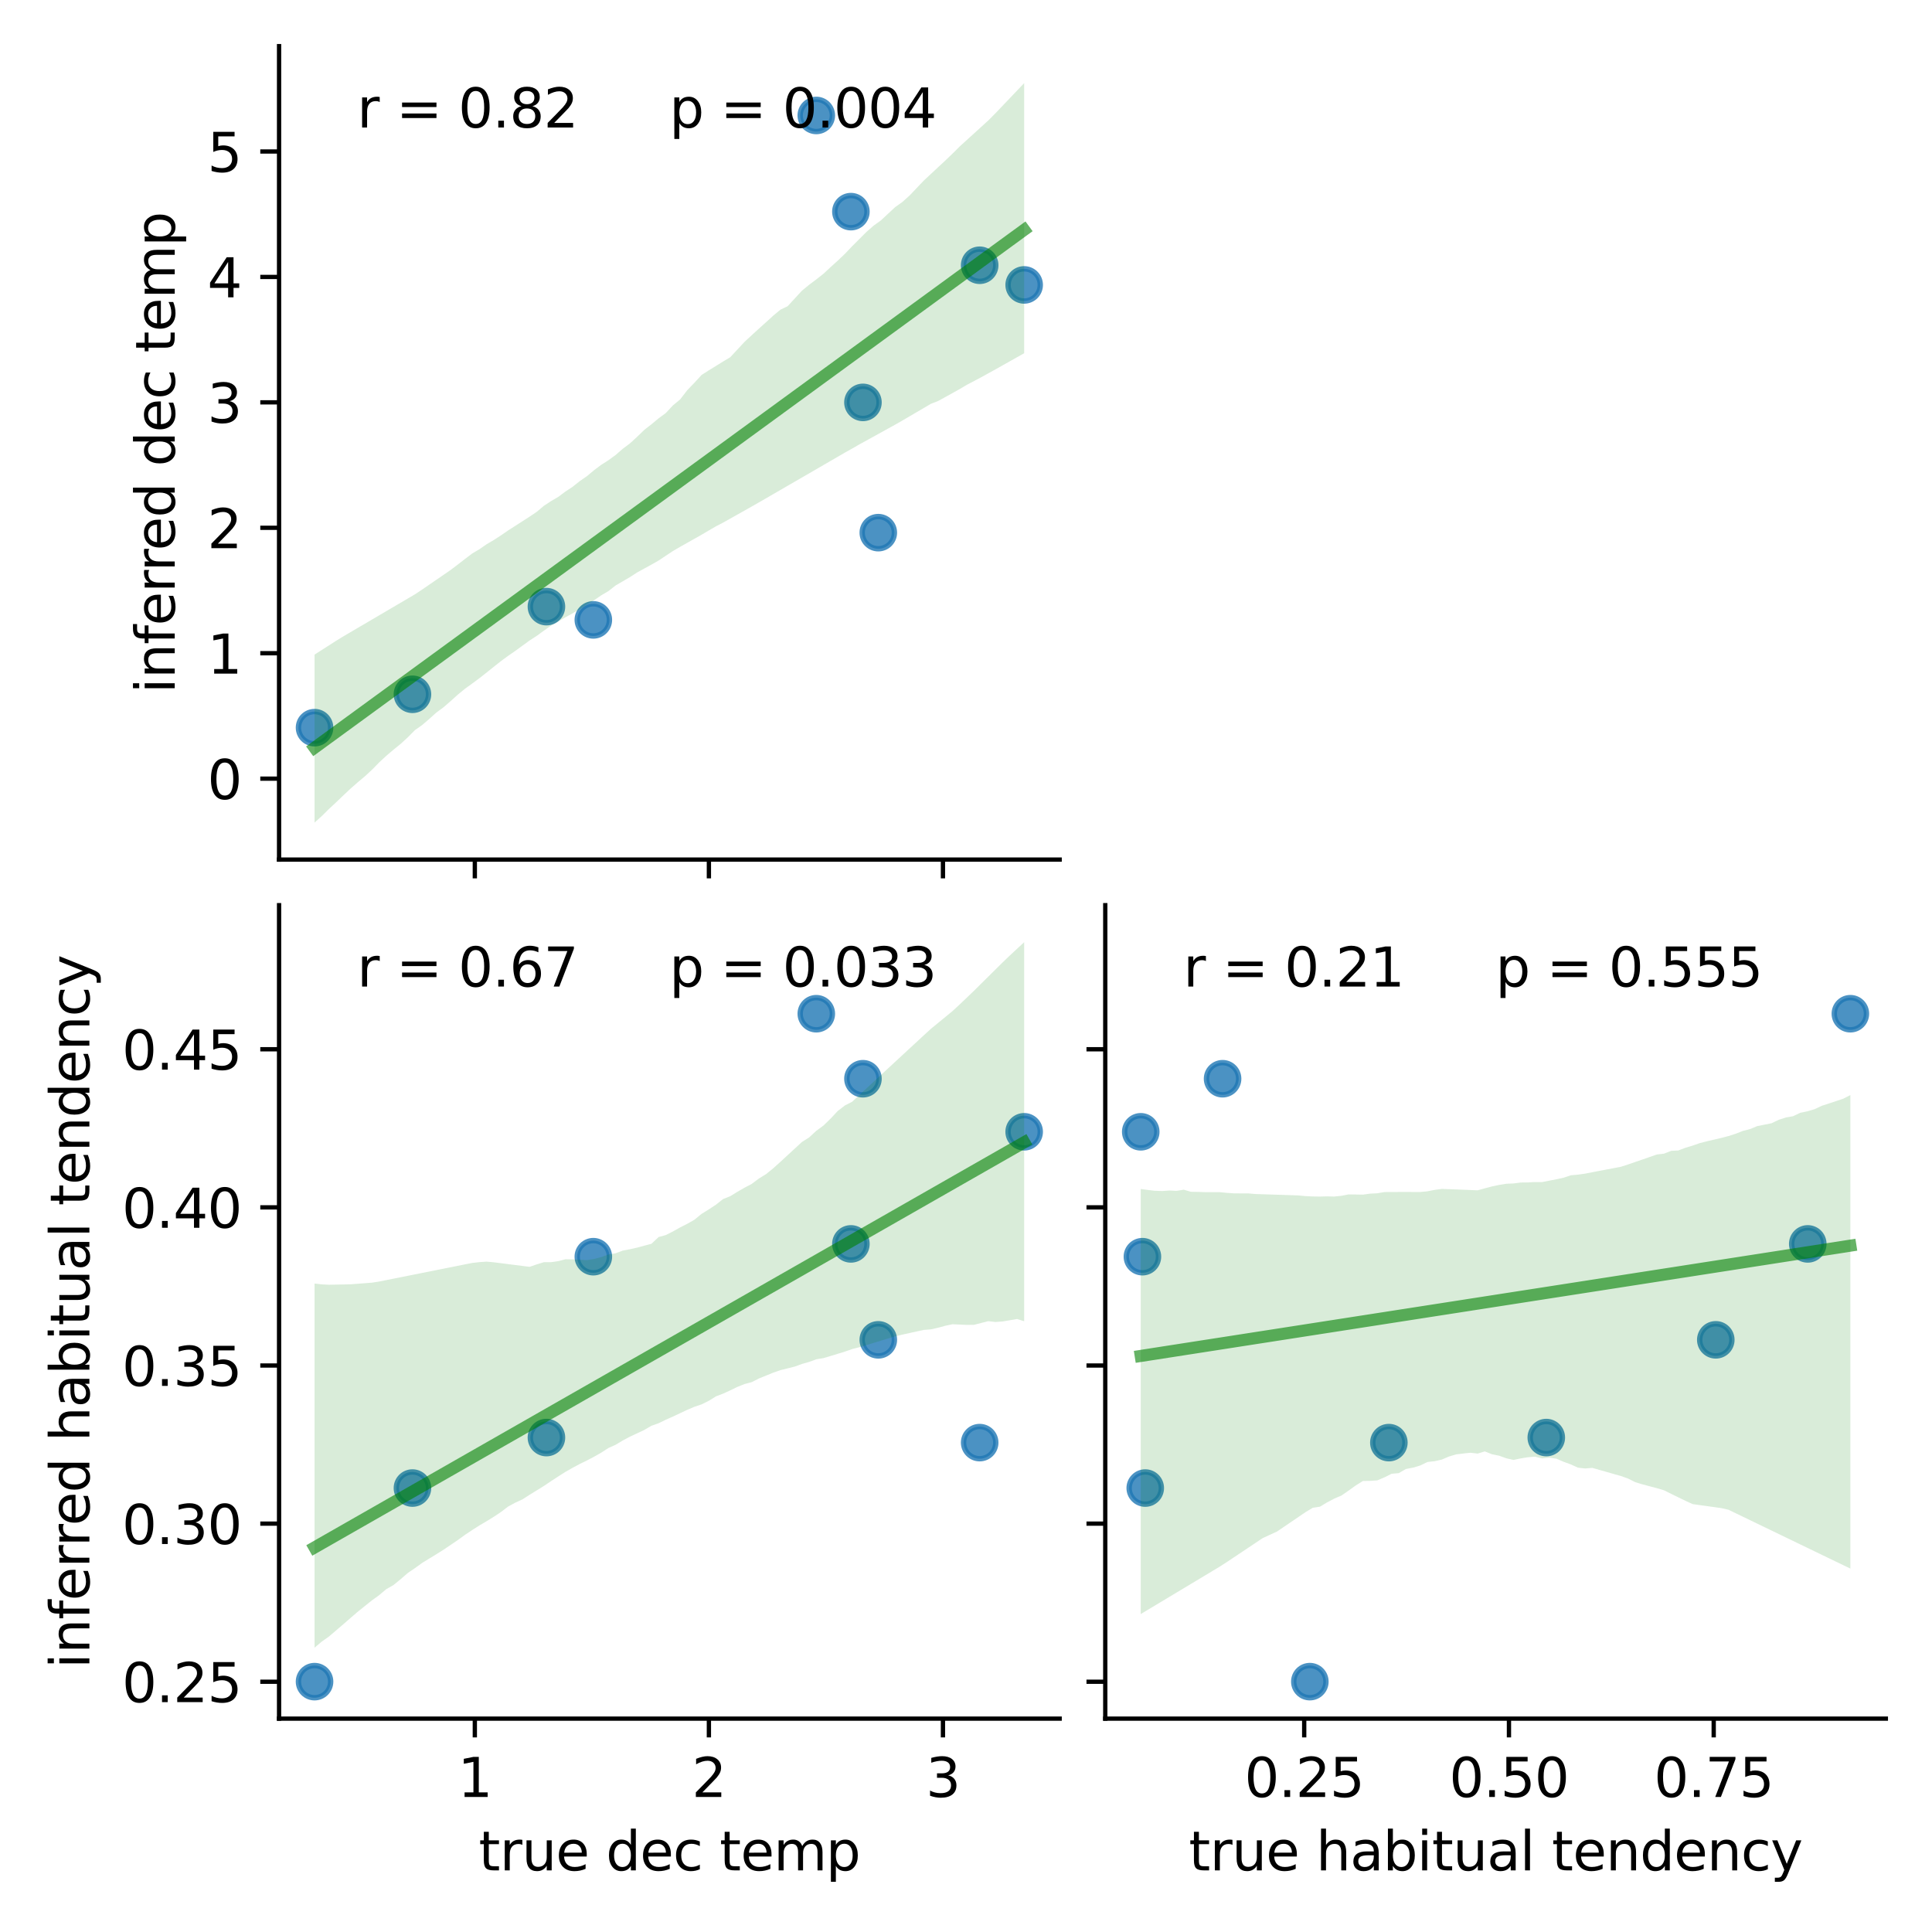 <?xml version="1.0" encoding="utf-8" standalone="no"?>
<!DOCTYPE svg PUBLIC "-//W3C//DTD SVG 1.1//EN"
  "http://www.w3.org/Graphics/SVG/1.1/DTD/svg11.dtd">
<svg xmlns:xlink="http://www.w3.org/1999/xlink" width="360pt" height="360pt" viewBox="0 0 360 360" xmlns="http://www.w3.org/2000/svg" version="1.1">
 <defs>
  <style type="text/css">*{stroke-linejoin: round; stroke-linecap: butt}</style>
 </defs>
 <g id="figure_1">
  <g id="patch_1">
   <path d="M 0 360 
L 360 360 
L 360 0 
L 0 0 
z
" style="fill: #ffffff"/>
  </g>
  <g id="axes_1">
   <g id="patch_2">
    <path d="M 52 160.17 
L 197.45 160.17 
L 197.45 8.6 
L 52 8.6 
z
" style="fill: #ffffff"/>
   </g>
   <g id="PathCollection_1">
    <defs>
     <path id="mf7b37700ac" d="M 0 3 
C 0.796 3 1.559 2.684 2.121 2.121 
C 2.684 1.559 3 0.796 3 0 
C 3 -0.796 2.684 -1.559 2.121 -2.121 
C 1.559 -2.684 0.796 -3 0 -3 
C -0.796 -3 -1.559 -2.684 -2.121 -2.121 
C -2.684 -1.559 -3 -0.796 -3 0 
C -3 0.796 -2.684 1.559 -2.121 2.121 
C -1.559 2.684 -0.796 3 0 3 
z
" style="stroke: #1f77b4; stroke-opacity: 0.8"/>
    </defs>
    <g clip-path="url(#p75377d263b)">
     <use xlink:href="#mf7b37700ac" x="101.819" y="113.038" style="fill: #1f77b4; fill-opacity: 0.8; stroke: #1f77b4; stroke-opacity: 0.8"/>
     <use xlink:href="#mf7b37700ac" x="152.105" y="21.514" style="fill: #1f77b4; fill-opacity: 0.8; stroke: #1f77b4; stroke-opacity: 0.8"/>
     <use xlink:href="#mf7b37700ac" x="190.839" y="53.091" style="fill: #1f77b4; fill-opacity: 0.8; stroke: #1f77b4; stroke-opacity: 0.8"/>
     <use xlink:href="#mf7b37700ac" x="76.854" y="129.372" style="fill: #1f77b4; fill-opacity: 0.8; stroke: #1f77b4; stroke-opacity: 0.8"/>
     <use xlink:href="#mf7b37700ac" x="163.658" y="99.252" style="fill: #1f77b4; fill-opacity: 0.8; stroke: #1f77b4; stroke-opacity: 0.8"/>
     <use xlink:href="#mf7b37700ac" x="158.553" y="39.436" style="fill: #1f77b4; fill-opacity: 0.8; stroke: #1f77b4; stroke-opacity: 0.8"/>
     <use xlink:href="#mf7b37700ac" x="182.548" y="49.426" style="fill: #1f77b4; fill-opacity: 0.8; stroke: #1f77b4; stroke-opacity: 0.8"/>
     <use xlink:href="#mf7b37700ac" x="58.611" y="135.588" style="fill: #1f77b4; fill-opacity: 0.8; stroke: #1f77b4; stroke-opacity: 0.8"/>
     <use xlink:href="#mf7b37700ac" x="110.559" y="115.507" style="fill: #1f77b4; fill-opacity: 0.8; stroke: #1f77b4; stroke-opacity: 0.8"/>
     <use xlink:href="#mf7b37700ac" x="160.797" y="74.98" style="fill: #1f77b4; fill-opacity: 0.8; stroke: #1f77b4; stroke-opacity: 0.8"/>
    </g>
   </g>
   <g id="PolyCollection_1">
    <path d="M 58.611 121.976 
L 58.611 153.28 
L 59.947 152.071 
L 61.283 150.753 
L 62.618 149.514 
L 63.954 148.228 
L 65.29 146.976 
L 66.625 145.8 
L 67.961 144.68 
L 69.296 143.451 
L 70.632 142.084 
L 71.968 140.848 
L 73.303 139.708 
L 74.639 138.628 
L 75.975 137.404 
L 77.31 136.05 
L 78.646 135.115 
L 79.981 133.971 
L 81.317 132.766 
L 82.653 131.784 
L 83.988 130.624 
L 85.324 129.417 
L 86.66 128.328 
L 87.995 127.36 
L 89.331 126.372 
L 90.666 125.322 
L 92.002 124.252 
L 93.338 123.196 
L 94.673 122.212 
L 96.009 121.294 
L 97.345 120.315 
L 98.68 119.345 
L 100.016 118.481 
L 101.351 117.514 
L 102.687 116.571 
L 104.023 115.799 
L 105.358 115.027 
L 106.694 114.284 
L 108.03 113.526 
L 109.365 112.595 
L 110.701 111.838 
L 112.037 110.931 
L 113.372 110.14 
L 114.708 109.096 
L 116.043 108.319 
L 117.379 107.537 
L 118.715 106.672 
L 120.05 105.94 
L 121.386 105.208 
L 122.722 104.448 
L 124.057 103.559 
L 125.393 102.677 
L 126.728 101.896 
L 128.064 101.144 
L 129.4 100.39 
L 130.735 99.636 
L 132.071 98.847 
L 133.407 98.073 
L 134.742 97.381 
L 136.078 96.631 
L 137.413 95.879 
L 138.749 95.127 
L 140.085 94.375 
L 141.42 93.614 
L 142.756 92.841 
L 144.092 92.068 
L 145.427 91.295 
L 146.763 90.521 
L 148.099 89.748 
L 149.434 88.975 
L 150.77 88.202 
L 152.105 87.428 
L 153.441 86.654 
L 154.777 85.879 
L 156.112 85.105 
L 157.448 84.33 
L 158.784 83.583 
L 160.119 82.815 
L 161.455 82.08 
L 162.79 81.344 
L 164.126 80.607 
L 165.462 79.87 
L 166.797 79.132 
L 168.133 78.367 
L 169.469 77.585 
L 170.804 76.803 
L 172.14 76.021 
L 173.475 75.239 
L 174.811 74.718 
L 176.147 73.982 
L 177.482 73.244 
L 178.818 72.498 
L 180.154 71.707 
L 181.489 71.012 
L 182.825 70.299 
L 184.16 69.562 
L 185.496 68.824 
L 186.832 68.073 
L 188.167 67.322 
L 189.503 66.571 
L 190.839 65.82 
L 190.839 15.49 
L 190.839 15.49 
L 189.503 16.891 
L 188.167 18.292 
L 186.832 19.693 
L 185.496 21.094 
L 184.16 22.44 
L 182.825 23.655 
L 181.489 24.87 
L 180.154 26.085 
L 178.818 27.3 
L 177.482 28.63 
L 176.147 29.914 
L 174.811 31.154 
L 173.475 32.397 
L 172.14 33.643 
L 170.804 35.044 
L 169.469 36.45 
L 168.133 37.645 
L 166.797 38.598 
L 165.462 39.839 
L 164.126 41.083 
L 162.79 42.043 
L 161.455 43.214 
L 160.119 44.543 
L 158.784 45.881 
L 157.448 47.287 
L 156.112 48.558 
L 154.777 49.764 
L 153.441 51.011 
L 152.105 52.063 
L 150.77 53.061 
L 149.434 54.161 
L 148.099 55.609 
L 146.763 57.059 
L 145.427 57.703 
L 144.092 58.81 
L 142.756 60.026 
L 141.42 61.229 
L 140.085 62.447 
L 138.749 63.684 
L 137.413 65.121 
L 136.078 66.559 
L 134.742 67.358 
L 133.407 68.19 
L 132.071 69.012 
L 130.735 69.864 
L 129.4 71.316 
L 128.064 72.702 
L 126.728 74.435 
L 125.393 75.537 
L 124.057 76.968 
L 122.722 77.949 
L 121.386 79.061 
L 120.05 80.105 
L 118.715 81.398 
L 117.379 82.623 
L 116.043 83.622 
L 114.708 84.785 
L 113.372 85.759 
L 112.037 86.608 
L 110.701 87.61 
L 109.365 88.728 
L 108.03 89.649 
L 106.694 90.711 
L 105.358 91.595 
L 104.023 92.588 
L 102.687 93.37 
L 101.351 94.247 
L 100.016 95.372 
L 98.68 96.271 
L 97.345 97.129 
L 96.009 97.988 
L 94.673 98.848 
L 93.338 99.766 
L 92.002 100.63 
L 90.666 101.416 
L 89.331 102.341 
L 87.995 103.131 
L 86.66 104.143 
L 85.324 105.178 
L 83.988 106.194 
L 82.653 107.112 
L 81.317 108.03 
L 79.981 108.948 
L 78.646 109.866 
L 77.31 110.749 
L 75.975 111.534 
L 74.639 112.318 
L 73.303 113.102 
L 71.968 113.887 
L 70.632 114.671 
L 69.296 115.456 
L 67.961 116.24 
L 66.625 117.024 
L 65.29 117.809 
L 63.954 118.593 
L 62.618 119.411 
L 61.283 120.266 
L 59.947 121.121 
L 58.611 121.976 
z
" clip-path="url(#p75377d263b)" style="fill: #008000; fill-opacity: 0.15"/>
   </g>
   <g id="matplotlib.axis_1">
    <g id="xtick_1">
     <g id="line2d_1">
      <defs>
       <path id="m21fb1287df" d="M 0 0 
L 0 3.5 
" style="stroke: #000000; stroke-width: 0.8"/>
      </defs>
      <g>
       <use xlink:href="#m21fb1287df" x="88.478" y="160.17" style="stroke: #000000; stroke-width: 0.8"/>
      </g>
     </g>
    </g>
    <g id="xtick_2">
     <g id="line2d_2">
      <g>
       <use xlink:href="#m21fb1287df" x="132.092" y="160.17" style="stroke: #000000; stroke-width: 0.8"/>
      </g>
     </g>
    </g>
    <g id="xtick_3">
     <g id="line2d_3">
      <g>
       <use xlink:href="#m21fb1287df" x="175.706" y="160.17" style="stroke: #000000; stroke-width: 0.8"/>
      </g>
     </g>
    </g>
   </g>
   <g id="matplotlib.axis_2">
    <g id="ytick_1">
     <g id="line2d_4">
      <defs>
       <path id="m622f2594b0" d="M 0 0 
L -3.5 0 
" style="stroke: #000000; stroke-width: 0.8"/>
      </defs>
      <g>
       <use xlink:href="#m622f2594b0" x="52" y="145.092" style="stroke: #000000; stroke-width: 0.8"/>
      </g>
     </g>
     <g id="text_1">
      <!-- 0 -->
      <g transform="translate(38.638 148.891) scale(0.1 -0.1)">
       <defs>
        <path id="DejaVuSans-30" d="M 2034 4250 
Q 1547 4250 1301 3770 
Q 1056 3291 1056 2328 
Q 1056 1369 1301 889 
Q 1547 409 2034 409 
Q 2525 409 2770 889 
Q 3016 1369 3016 2328 
Q 3016 3291 2770 3770 
Q 2525 4250 2034 4250 
z
M 2034 4750 
Q 2819 4750 3233 4129 
Q 3647 3509 3647 2328 
Q 3647 1150 3233 529 
Q 2819 -91 2034 -91 
Q 1250 -91 836 529 
Q 422 1150 422 2328 
Q 422 3509 836 4129 
Q 1250 4750 2034 4750 
z
" transform="scale(0.016)"/>
       </defs>
       <use xlink:href="#DejaVuSans-30"/>
      </g>
     </g>
    </g>
    <g id="ytick_2">
     <g id="line2d_5">
      <g>
       <use xlink:href="#m622f2594b0" x="52" y="121.719" style="stroke: #000000; stroke-width: 0.8"/>
      </g>
     </g>
     <g id="text_2">
      <!-- 1 -->
      <g transform="translate(38.638 125.518) scale(0.1 -0.1)">
       <defs>
        <path id="DejaVuSans-31" d="M 794 531 
L 1825 531 
L 1825 4091 
L 703 3866 
L 703 4441 
L 1819 4666 
L 2450 4666 
L 2450 531 
L 3481 531 
L 3481 0 
L 794 0 
L 794 531 
z
" transform="scale(0.016)"/>
       </defs>
       <use xlink:href="#DejaVuSans-31"/>
      </g>
     </g>
    </g>
    <g id="ytick_3">
     <g id="line2d_6">
      <g>
       <use xlink:href="#m622f2594b0" x="52" y="98.347" style="stroke: #000000; stroke-width: 0.8"/>
      </g>
     </g>
     <g id="text_3">
      <!-- 2 -->
      <g transform="translate(38.638 102.146) scale(0.1 -0.1)">
       <defs>
        <path id="DejaVuSans-32" d="M 1228 531 
L 3431 531 
L 3431 0 
L 469 0 
L 469 531 
Q 828 903 1448 1529 
Q 2069 2156 2228 2338 
Q 2531 2678 2651 2914 
Q 2772 3150 2772 3378 
Q 2772 3750 2511 3984 
Q 2250 4219 1831 4219 
Q 1534 4219 1204 4116 
Q 875 4013 500 3803 
L 500 4441 
Q 881 4594 1212 4672 
Q 1544 4750 1819 4750 
Q 2544 4750 2975 4387 
Q 3406 4025 3406 3419 
Q 3406 3131 3298 2873 
Q 3191 2616 2906 2266 
Q 2828 2175 2409 1742 
Q 1991 1309 1228 531 
z
" transform="scale(0.016)"/>
       </defs>
       <use xlink:href="#DejaVuSans-32"/>
      </g>
     </g>
    </g>
    <g id="ytick_4">
     <g id="line2d_7">
      <g>
       <use xlink:href="#m622f2594b0" x="52" y="74.974" style="stroke: #000000; stroke-width: 0.8"/>
      </g>
     </g>
     <g id="text_4">
      <!-- 3 -->
      <g transform="translate(38.638 78.773) scale(0.1 -0.1)">
       <defs>
        <path id="DejaVuSans-33" d="M 2597 2516 
Q 3050 2419 3304 2112 
Q 3559 1806 3559 1356 
Q 3559 666 3084 287 
Q 2609 -91 1734 -91 
Q 1441 -91 1130 -33 
Q 819 25 488 141 
L 488 750 
Q 750 597 1062 519 
Q 1375 441 1716 441 
Q 2309 441 2620 675 
Q 2931 909 2931 1356 
Q 2931 1769 2642 2001 
Q 2353 2234 1838 2234 
L 1294 2234 
L 1294 2753 
L 1863 2753 
Q 2328 2753 2575 2939 
Q 2822 3125 2822 3475 
Q 2822 3834 2567 4026 
Q 2313 4219 1838 4219 
Q 1578 4219 1281 4162 
Q 984 4106 628 3988 
L 628 4550 
Q 988 4650 1302 4700 
Q 1616 4750 1894 4750 
Q 2613 4750 3031 4423 
Q 3450 4097 3450 3541 
Q 3450 3153 3228 2886 
Q 3006 2619 2597 2516 
z
" transform="scale(0.016)"/>
       </defs>
       <use xlink:href="#DejaVuSans-33"/>
      </g>
     </g>
    </g>
    <g id="ytick_5">
     <g id="line2d_8">
      <g>
       <use xlink:href="#m622f2594b0" x="52" y="51.602" style="stroke: #000000; stroke-width: 0.8"/>
      </g>
     </g>
     <g id="text_5">
      <!-- 4 -->
      <g transform="translate(38.638 55.401) scale(0.1 -0.1)">
       <defs>
        <path id="DejaVuSans-34" d="M 2419 4116 
L 825 1625 
L 2419 1625 
L 2419 4116 
z
M 2253 4666 
L 3047 4666 
L 3047 1625 
L 3713 1625 
L 3713 1100 
L 3047 1100 
L 3047 0 
L 2419 0 
L 2419 1100 
L 313 1100 
L 313 1709 
L 2253 4666 
z
" transform="scale(0.016)"/>
       </defs>
       <use xlink:href="#DejaVuSans-34"/>
      </g>
     </g>
    </g>
    <g id="ytick_6">
     <g id="line2d_9">
      <g>
       <use xlink:href="#m622f2594b0" x="52" y="28.229" style="stroke: #000000; stroke-width: 0.8"/>
      </g>
     </g>
     <g id="text_6">
      <!-- 5 -->
      <g transform="translate(38.638 32.028) scale(0.1 -0.1)">
       <defs>
        <path id="DejaVuSans-35" d="M 691 4666 
L 3169 4666 
L 3169 4134 
L 1269 4134 
L 1269 2991 
Q 1406 3038 1543 3061 
Q 1681 3084 1819 3084 
Q 2600 3084 3056 2656 
Q 3513 2228 3513 1497 
Q 3513 744 3044 326 
Q 2575 -91 1722 -91 
Q 1428 -91 1123 -41 
Q 819 9 494 109 
L 494 744 
Q 775 591 1075 516 
Q 1375 441 1709 441 
Q 2250 441 2565 725 
Q 2881 1009 2881 1497 
Q 2881 1984 2565 2268 
Q 2250 2553 1709 2553 
Q 1456 2553 1204 2497 
Q 953 2441 691 2322 
L 691 4666 
z
" transform="scale(0.016)"/>
       </defs>
       <use xlink:href="#DejaVuSans-35"/>
      </g>
     </g>
    </g>
    <g id="text_7">
     <!-- inferred dec temp -->
     <g transform="translate(32.558 129.201) rotate(-90) scale(0.1 -0.1)">
      <defs>
       <path id="DejaVuSans-69" d="M 603 3500 
L 1178 3500 
L 1178 0 
L 603 0 
L 603 3500 
z
M 603 4863 
L 1178 4863 
L 1178 4134 
L 603 4134 
L 603 4863 
z
" transform="scale(0.016)"/>
       <path id="DejaVuSans-6e" d="M 3513 2113 
L 3513 0 
L 2938 0 
L 2938 2094 
Q 2938 2591 2744 2837 
Q 2550 3084 2163 3084 
Q 1697 3084 1428 2787 
Q 1159 2491 1159 1978 
L 1159 0 
L 581 0 
L 581 3500 
L 1159 3500 
L 1159 2956 
Q 1366 3272 1645 3428 
Q 1925 3584 2291 3584 
Q 2894 3584 3203 3211 
Q 3513 2838 3513 2113 
z
" transform="scale(0.016)"/>
       <path id="DejaVuSans-66" d="M 2375 4863 
L 2375 4384 
L 1825 4384 
Q 1516 4384 1395 4259 
Q 1275 4134 1275 3809 
L 1275 3500 
L 2222 3500 
L 2222 3053 
L 1275 3053 
L 1275 0 
L 697 0 
L 697 3053 
L 147 3053 
L 147 3500 
L 697 3500 
L 697 3744 
Q 697 4328 969 4595 
Q 1241 4863 1831 4863 
L 2375 4863 
z
" transform="scale(0.016)"/>
       <path id="DejaVuSans-65" d="M 3597 1894 
L 3597 1613 
L 953 1613 
Q 991 1019 1311 708 
Q 1631 397 2203 397 
Q 2534 397 2845 478 
Q 3156 559 3463 722 
L 3463 178 
Q 3153 47 2828 -22 
Q 2503 -91 2169 -91 
Q 1331 -91 842 396 
Q 353 884 353 1716 
Q 353 2575 817 3079 
Q 1281 3584 2069 3584 
Q 2775 3584 3186 3129 
Q 3597 2675 3597 1894 
z
M 3022 2063 
Q 3016 2534 2758 2815 
Q 2500 3097 2075 3097 
Q 1594 3097 1305 2825 
Q 1016 2553 972 2059 
L 3022 2063 
z
" transform="scale(0.016)"/>
       <path id="DejaVuSans-72" d="M 2631 2963 
Q 2534 3019 2420 3045 
Q 2306 3072 2169 3072 
Q 1681 3072 1420 2755 
Q 1159 2438 1159 1844 
L 1159 0 
L 581 0 
L 581 3500 
L 1159 3500 
L 1159 2956 
Q 1341 3275 1631 3429 
Q 1922 3584 2338 3584 
Q 2397 3584 2469 3576 
Q 2541 3569 2628 3553 
L 2631 2963 
z
" transform="scale(0.016)"/>
       <path id="DejaVuSans-64" d="M 2906 2969 
L 2906 4863 
L 3481 4863 
L 3481 0 
L 2906 0 
L 2906 525 
Q 2725 213 2448 61 
Q 2172 -91 1784 -91 
Q 1150 -91 751 415 
Q 353 922 353 1747 
Q 353 2572 751 3078 
Q 1150 3584 1784 3584 
Q 2172 3584 2448 3432 
Q 2725 3281 2906 2969 
z
M 947 1747 
Q 947 1113 1208 752 
Q 1469 391 1925 391 
Q 2381 391 2643 752 
Q 2906 1113 2906 1747 
Q 2906 2381 2643 2742 
Q 2381 3103 1925 3103 
Q 1469 3103 1208 2742 
Q 947 2381 947 1747 
z
" transform="scale(0.016)"/>
       <path id="DejaVuSans-20" transform="scale(0.016)"/>
       <path id="DejaVuSans-63" d="M 3122 3366 
L 3122 2828 
Q 2878 2963 2633 3030 
Q 2388 3097 2138 3097 
Q 1578 3097 1268 2742 
Q 959 2388 959 1747 
Q 959 1106 1268 751 
Q 1578 397 2138 397 
Q 2388 397 2633 464 
Q 2878 531 3122 666 
L 3122 134 
Q 2881 22 2623 -34 
Q 2366 -91 2075 -91 
Q 1284 -91 818 406 
Q 353 903 353 1747 
Q 353 2603 823 3093 
Q 1294 3584 2113 3584 
Q 2378 3584 2631 3529 
Q 2884 3475 3122 3366 
z
" transform="scale(0.016)"/>
       <path id="DejaVuSans-74" d="M 1172 4494 
L 1172 3500 
L 2356 3500 
L 2356 3053 
L 1172 3053 
L 1172 1153 
Q 1172 725 1289 603 
Q 1406 481 1766 481 
L 2356 481 
L 2356 0 
L 1766 0 
Q 1100 0 847 248 
Q 594 497 594 1153 
L 594 3053 
L 172 3053 
L 172 3500 
L 594 3500 
L 594 4494 
L 1172 4494 
z
" transform="scale(0.016)"/>
       <path id="DejaVuSans-6d" d="M 3328 2828 
Q 3544 3216 3844 3400 
Q 4144 3584 4550 3584 
Q 5097 3584 5394 3201 
Q 5691 2819 5691 2113 
L 5691 0 
L 5113 0 
L 5113 2094 
Q 5113 2597 4934 2840 
Q 4756 3084 4391 3084 
Q 3944 3084 3684 2787 
Q 3425 2491 3425 1978 
L 3425 0 
L 2847 0 
L 2847 2094 
Q 2847 2600 2669 2842 
Q 2491 3084 2119 3084 
Q 1678 3084 1418 2786 
Q 1159 2488 1159 1978 
L 1159 0 
L 581 0 
L 581 3500 
L 1159 3500 
L 1159 2956 
Q 1356 3278 1631 3431 
Q 1906 3584 2284 3584 
Q 2666 3584 2933 3390 
Q 3200 3197 3328 2828 
z
" transform="scale(0.016)"/>
       <path id="DejaVuSans-70" d="M 1159 525 
L 1159 -1331 
L 581 -1331 
L 581 3500 
L 1159 3500 
L 1159 2969 
Q 1341 3281 1617 3432 
Q 1894 3584 2278 3584 
Q 2916 3584 3314 3078 
Q 3713 2572 3713 1747 
Q 3713 922 3314 415 
Q 2916 -91 2278 -91 
Q 1894 -91 1617 61 
Q 1341 213 1159 525 
z
M 3116 1747 
Q 3116 2381 2855 2742 
Q 2594 3103 2138 3103 
Q 1681 3103 1420 2742 
Q 1159 2381 1159 1747 
Q 1159 1113 1420 752 
Q 1681 391 2138 391 
Q 2594 391 2855 752 
Q 3116 1113 3116 1747 
z
" transform="scale(0.016)"/>
      </defs>
      <use xlink:href="#DejaVuSans-69"/>
      <use xlink:href="#DejaVuSans-6e" x="27.783"/>
      <use xlink:href="#DejaVuSans-66" x="91.162"/>
      <use xlink:href="#DejaVuSans-65" x="126.367"/>
      <use xlink:href="#DejaVuSans-72" x="187.891"/>
      <use xlink:href="#DejaVuSans-72" x="227.254"/>
      <use xlink:href="#DejaVuSans-65" x="266.117"/>
      <use xlink:href="#DejaVuSans-64" x="327.641"/>
      <use xlink:href="#DejaVuSans-20" x="391.117"/>
      <use xlink:href="#DejaVuSans-64" x="422.904"/>
      <use xlink:href="#DejaVuSans-65" x="486.381"/>
      <use xlink:href="#DejaVuSans-63" x="547.904"/>
      <use xlink:href="#DejaVuSans-20" x="602.885"/>
      <use xlink:href="#DejaVuSans-74" x="634.672"/>
      <use xlink:href="#DejaVuSans-65" x="673.881"/>
      <use xlink:href="#DejaVuSans-6d" x="735.404"/>
      <use xlink:href="#DejaVuSans-70" x="832.816"/>
     </g>
    </g>
   </g>
   <g id="line2d_10">
    <path d="M 58.611 139.33 
L 59.947 138.355 
L 61.283 137.38 
L 62.618 136.406 
L 63.954 135.431 
L 65.29 134.456 
L 66.625 133.482 
L 67.961 132.507 
L 69.296 131.532 
L 70.632 130.557 
L 71.968 129.583 
L 73.303 128.608 
L 74.639 127.633 
L 75.975 126.659 
L 77.31 125.684 
L 78.646 124.709 
L 79.981 123.734 
L 81.317 122.76 
L 82.653 121.785 
L 83.988 120.81 
L 85.324 119.836 
L 86.66 118.861 
L 87.995 117.886 
L 89.331 116.912 
L 90.666 115.937 
L 92.002 114.962 
L 93.338 113.987 
L 94.673 113.013 
L 96.009 112.038 
L 97.345 111.063 
L 98.68 110.089 
L 100.016 109.114 
L 101.351 108.139 
L 102.687 107.164 
L 104.023 106.19 
L 105.358 105.215 
L 106.694 104.24 
L 108.03 103.266 
L 109.365 102.291 
L 110.701 101.316 
L 112.037 100.341 
L 113.372 99.367 
L 114.708 98.392 
L 116.043 97.417 
L 117.379 96.443 
L 118.715 95.468 
L 120.05 94.493 
L 121.386 93.519 
L 122.722 92.544 
L 124.057 91.569 
L 125.393 90.594 
L 126.728 89.62 
L 128.064 88.645 
L 129.4 87.67 
L 130.735 86.696 
L 132.071 85.721 
L 133.407 84.746 
L 134.742 83.771 
L 136.078 82.797 
L 137.413 81.822 
L 138.749 80.847 
L 140.085 79.873 
L 141.42 78.898 
L 142.756 77.923 
L 144.092 76.949 
L 145.427 75.974 
L 146.763 74.999 
L 148.099 74.024 
L 149.434 73.05 
L 150.77 72.075 
L 152.105 71.1 
L 153.441 70.126 
L 154.777 69.151 
L 156.112 68.176 
L 157.448 67.201 
L 158.784 66.227 
L 160.119 65.252 
L 161.455 64.277 
L 162.79 63.303 
L 164.126 62.328 
L 165.462 61.353 
L 166.797 60.379 
L 168.133 59.404 
L 169.469 58.429 
L 170.804 57.454 
L 172.14 56.48 
L 173.475 55.505 
L 174.811 54.53 
L 176.147 53.556 
L 177.482 52.581 
L 178.818 51.606 
L 180.154 50.631 
L 181.489 49.657 
L 182.825 48.682 
L 184.16 47.707 
L 185.496 46.733 
L 186.832 45.758 
L 188.167 44.783 
L 189.503 43.809 
L 190.839 42.834 
" clip-path="url(#p75377d263b)" style="fill: none; stroke: #008000; stroke-opacity: 0.6; stroke-width: 2.25; stroke-linecap: square"/>
   </g>
   <g id="patch_3">
    <path d="M 52 160.17 
L 52 8.6 
" style="fill: none; stroke: #000000; stroke-width: 0.8; stroke-linejoin: miter; stroke-linecap: square"/>
   </g>
   <g id="patch_4">
    <path d="M 52 160.17 
L 197.45 160.17 
" style="fill: none; stroke: #000000; stroke-width: 0.8; stroke-linejoin: miter; stroke-linecap: square"/>
   </g>
   <g id="text_8">
    <!-- r = 0.82  -->
    <g transform="translate(66.545 23.757) scale(0.1 -0.1)">
     <defs>
      <path id="DejaVuSans-3d" d="M 678 2906 
L 4684 2906 
L 4684 2381 
L 678 2381 
L 678 2906 
z
M 678 1631 
L 4684 1631 
L 4684 1100 
L 678 1100 
L 678 1631 
z
" transform="scale(0.016)"/>
      <path id="DejaVuSans-2e" d="M 684 794 
L 1344 794 
L 1344 0 
L 684 0 
L 684 794 
z
" transform="scale(0.016)"/>
      <path id="DejaVuSans-38" d="M 2034 2216 
Q 1584 2216 1326 1975 
Q 1069 1734 1069 1313 
Q 1069 891 1326 650 
Q 1584 409 2034 409 
Q 2484 409 2743 651 
Q 3003 894 3003 1313 
Q 3003 1734 2745 1975 
Q 2488 2216 2034 2216 
z
M 1403 2484 
Q 997 2584 770 2862 
Q 544 3141 544 3541 
Q 544 4100 942 4425 
Q 1341 4750 2034 4750 
Q 2731 4750 3128 4425 
Q 3525 4100 3525 3541 
Q 3525 3141 3298 2862 
Q 3072 2584 2669 2484 
Q 3125 2378 3379 2068 
Q 3634 1759 3634 1313 
Q 3634 634 3220 271 
Q 2806 -91 2034 -91 
Q 1263 -91 848 271 
Q 434 634 434 1313 
Q 434 1759 690 2068 
Q 947 2378 1403 2484 
z
M 1172 3481 
Q 1172 3119 1398 2916 
Q 1625 2713 2034 2713 
Q 2441 2713 2670 2916 
Q 2900 3119 2900 3481 
Q 2900 3844 2670 4047 
Q 2441 4250 2034 4250 
Q 1625 4250 1398 4047 
Q 1172 3844 1172 3481 
z
" transform="scale(0.016)"/>
     </defs>
     <use xlink:href="#DejaVuSans-72"/>
     <use xlink:href="#DejaVuSans-20" x="41.113"/>
     <use xlink:href="#DejaVuSans-3d" x="72.9"/>
     <use xlink:href="#DejaVuSans-20" x="156.689"/>
     <use xlink:href="#DejaVuSans-30" x="188.477"/>
     <use xlink:href="#DejaVuSans-2e" x="252.1"/>
     <use xlink:href="#DejaVuSans-38" x="283.887"/>
     <use xlink:href="#DejaVuSans-32" x="347.51"/>
     <use xlink:href="#DejaVuSans-20" x="411.133"/>
    </g>
   </g>
   <g id="text_9">
    <!-- p = 0.004 -->
    <g transform="translate(124.725 23.757) scale(0.1 -0.1)">
     <use xlink:href="#DejaVuSans-70"/>
     <use xlink:href="#DejaVuSans-20" x="63.477"/>
     <use xlink:href="#DejaVuSans-3d" x="95.264"/>
     <use xlink:href="#DejaVuSans-20" x="179.053"/>
     <use xlink:href="#DejaVuSans-30" x="210.84"/>
     <use xlink:href="#DejaVuSans-2e" x="274.463"/>
     <use xlink:href="#DejaVuSans-30" x="306.25"/>
     <use xlink:href="#DejaVuSans-30" x="369.873"/>
     <use xlink:href="#DejaVuSans-34" x="433.496"/>
    </g>
   </g>
  </g>
  <g id="axes_2">
   <g id="patch_5">
    <path d="M 52 320.24 
L 197.45 320.24 
L 197.45 168.67 
L 52 168.67 
z
" style="fill: #ffffff"/>
   </g>
   <g id="PathCollection_2">
    <g clip-path="url(#p9dfa0479ee)">
     <use xlink:href="#mf7b37700ac" x="101.819" y="267.87" style="fill: #1f77b4; fill-opacity: 0.8; stroke: #1f77b4; stroke-opacity: 0.8"/>
     <use xlink:href="#mf7b37700ac" x="152.105" y="188.891" style="fill: #1f77b4; fill-opacity: 0.8; stroke: #1f77b4; stroke-opacity: 0.8"/>
     <use xlink:href="#mf7b37700ac" x="190.839" y="210.893" style="fill: #1f77b4; fill-opacity: 0.8; stroke: #1f77b4; stroke-opacity: 0.8"/>
     <use xlink:href="#mf7b37700ac" x="76.854" y="277.279" style="fill: #1f77b4; fill-opacity: 0.8; stroke: #1f77b4; stroke-opacity: 0.8"/>
     <use xlink:href="#mf7b37700ac" x="163.658" y="249.659" style="fill: #1f77b4; fill-opacity: 0.8; stroke: #1f77b4; stroke-opacity: 0.8"/>
     <use xlink:href="#mf7b37700ac" x="158.553" y="231.782" style="fill: #1f77b4; fill-opacity: 0.8; stroke: #1f77b4; stroke-opacity: 0.8"/>
     <use xlink:href="#mf7b37700ac" x="182.548" y="268.811" style="fill: #1f77b4; fill-opacity: 0.8; stroke: #1f77b4; stroke-opacity: 0.8"/>
     <use xlink:href="#mf7b37700ac" x="58.611" y="313.35" style="fill: #1f77b4; fill-opacity: 0.8; stroke: #1f77b4; stroke-opacity: 0.8"/>
     <use xlink:href="#mf7b37700ac" x="110.559" y="234.166" style="fill: #1f77b4; fill-opacity: 0.8; stroke: #1f77b4; stroke-opacity: 0.8"/>
     <use xlink:href="#mf7b37700ac" x="160.797" y="201.006" style="fill: #1f77b4; fill-opacity: 0.8; stroke: #1f77b4; stroke-opacity: 0.8"/>
    </g>
   </g>
   <g id="PolyCollection_2">
    <path d="M 58.611 239.167 
L 58.611 307.026 
L 59.947 305.891 
L 61.283 304.952 
L 62.618 303.814 
L 63.954 302.669 
L 65.29 301.506 
L 66.625 300.354 
L 67.961 299.283 
L 69.296 298.212 
L 70.632 297.249 
L 71.968 296.122 
L 73.303 295.362 
L 74.639 294.27 
L 75.975 293.11 
L 77.31 292.205 
L 78.646 291.235 
L 79.981 290.417 
L 81.317 289.602 
L 82.653 288.764 
L 83.988 287.861 
L 85.324 286.954 
L 86.66 285.983 
L 87.995 285.098 
L 89.331 284.245 
L 90.666 283.457 
L 92.002 282.637 
L 93.338 281.746 
L 94.673 280.727 
L 96.009 280.002 
L 97.345 279.389 
L 98.68 278.532 
L 100.016 277.708 
L 101.351 276.884 
L 102.687 275.981 
L 104.023 275.111 
L 105.358 274.263 
L 106.694 273.506 
L 108.03 272.789 
L 109.365 272.137 
L 110.701 271.434 
L 112.037 270.679 
L 113.372 269.813 
L 114.708 269.216 
L 116.043 268.415 
L 117.379 267.703 
L 118.715 267.081 
L 120.05 266.45 
L 121.386 265.671 
L 122.722 265.198 
L 124.057 264.554 
L 125.393 263.95 
L 126.728 263.326 
L 128.064 262.7 
L 129.4 262.131 
L 130.735 261.685 
L 132.071 261.022 
L 133.407 260.193 
L 134.742 259.681 
L 136.078 259.072 
L 137.413 258.423 
L 138.749 257.89 
L 140.085 257.538 
L 141.42 256.857 
L 142.756 256.313 
L 144.092 255.772 
L 145.427 255.305 
L 146.763 254.973 
L 148.099 254.641 
L 149.434 254.151 
L 150.77 253.774 
L 152.105 253.281 
L 153.441 253.065 
L 154.777 252.666 
L 156.112 252.26 
L 157.448 251.849 
L 158.784 251.376 
L 160.119 251.037 
L 161.455 250.637 
L 162.79 250.227 
L 164.126 249.817 
L 165.462 249.414 
L 166.797 249.004 
L 168.133 248.687 
L 169.469 248.395 
L 170.804 248.1 
L 172.14 247.808 
L 173.475 247.706 
L 174.811 247.401 
L 176.147 247.035 
L 177.482 246.754 
L 178.818 246.812 
L 180.154 246.876 
L 181.489 246.86 
L 182.825 246.519 
L 184.16 246.18 
L 185.496 246.335 
L 186.832 246.234 
L 188.167 246.008 
L 189.503 245.777 
L 190.839 246.191 
L 190.839 175.56 
L 190.839 175.56 
L 189.503 176.801 
L 188.167 178.043 
L 186.832 179.324 
L 185.496 180.646 
L 184.16 181.968 
L 182.825 183.29 
L 181.489 184.613 
L 180.154 185.895 
L 178.818 187.167 
L 177.482 188.405 
L 176.147 189.501 
L 174.811 190.598 
L 173.475 191.694 
L 172.14 192.914 
L 170.804 194.15 
L 169.469 195.385 
L 168.133 196.621 
L 166.797 197.857 
L 165.462 199.093 
L 164.126 200.329 
L 162.79 201.565 
L 161.455 202.808 
L 160.119 204.051 
L 158.784 205.295 
L 157.448 205.98 
L 156.112 207.004 
L 154.777 208.432 
L 153.441 209.728 
L 152.105 210.712 
L 150.77 211.943 
L 149.434 212.787 
L 148.099 214.019 
L 146.763 215.249 
L 145.427 216.482 
L 144.092 217.686 
L 142.756 218.774 
L 141.42 219.592 
L 140.085 220.597 
L 138.749 221.302 
L 137.413 222.067 
L 136.078 222.885 
L 134.742 223.419 
L 133.407 224.477 
L 132.071 225.353 
L 130.735 226.184 
L 129.4 227.277 
L 128.064 228.039 
L 126.728 228.713 
L 125.393 229.464 
L 124.057 230.137 
L 122.722 230.504 
L 121.386 231.762 
L 120.05 232.114 
L 118.715 232.477 
L 117.379 232.779 
L 116.043 233.031 
L 114.708 233.53 
L 113.372 233.756 
L 112.037 234.24 
L 110.701 234.585 
L 109.365 234.809 
L 108.03 234.737 
L 106.694 234.664 
L 105.358 234.646 
L 104.023 234.996 
L 102.687 235.188 
L 101.351 235.188 
L 100.016 235.601 
L 98.68 236.057 
L 97.345 235.887 
L 96.009 235.718 
L 94.673 235.548 
L 93.338 235.378 
L 92.002 235.208 
L 90.666 235.088 
L 89.331 235.18 
L 87.995 235.329 
L 86.66 235.596 
L 85.324 235.863 
L 83.988 236.13 
L 82.653 236.397 
L 81.317 236.664 
L 79.981 236.931 
L 78.646 237.198 
L 77.31 237.465 
L 75.975 237.732 
L 74.639 237.999 
L 73.303 238.266 
L 71.968 238.533 
L 70.632 238.8 
L 69.296 239.008 
L 67.961 239.11 
L 66.625 239.212 
L 65.29 239.311 
L 63.954 239.339 
L 62.618 239.366 
L 61.283 239.393 
L 59.947 239.322 
L 58.611 239.167 
z
" clip-path="url(#p9dfa0479ee)" style="fill: #008000; fill-opacity: 0.15"/>
   </g>
   <g id="matplotlib.axis_3">
    <g id="xtick_4">
     <g id="line2d_11">
      <g>
       <use xlink:href="#m21fb1287df" x="88.478" y="320.24" style="stroke: #000000; stroke-width: 0.8"/>
      </g>
     </g>
     <g id="text_10">
      <!-- 1 -->
      <g transform="translate(85.297 334.838) scale(0.1 -0.1)">
       <use xlink:href="#DejaVuSans-31"/>
      </g>
     </g>
    </g>
    <g id="xtick_5">
     <g id="line2d_12">
      <g>
       <use xlink:href="#m21fb1287df" x="132.092" y="320.24" style="stroke: #000000; stroke-width: 0.8"/>
      </g>
     </g>
     <g id="text_11">
      <!-- 2 -->
      <g transform="translate(128.911 334.838) scale(0.1 -0.1)">
       <use xlink:href="#DejaVuSans-32"/>
      </g>
     </g>
    </g>
    <g id="xtick_6">
     <g id="line2d_13">
      <g>
       <use xlink:href="#m21fb1287df" x="175.706" y="320.24" style="stroke: #000000; stroke-width: 0.8"/>
      </g>
     </g>
     <g id="text_12">
      <!-- 3 -->
      <g transform="translate(172.525 334.838) scale(0.1 -0.1)">
       <use xlink:href="#DejaVuSans-33"/>
      </g>
     </g>
    </g>
    <g id="text_13">
     <!-- true dec temp -->
     <g transform="translate(89.205 348.517) scale(0.1 -0.1)">
      <defs>
       <path id="DejaVuSans-75" d="M 544 1381 
L 544 3500 
L 1119 3500 
L 1119 1403 
Q 1119 906 1312 657 
Q 1506 409 1894 409 
Q 2359 409 2629 706 
Q 2900 1003 2900 1516 
L 2900 3500 
L 3475 3500 
L 3475 0 
L 2900 0 
L 2900 538 
Q 2691 219 2414 64 
Q 2138 -91 1772 -91 
Q 1169 -91 856 284 
Q 544 659 544 1381 
z
M 1991 3584 
L 1991 3584 
z
" transform="scale(0.016)"/>
      </defs>
      <use xlink:href="#DejaVuSans-74"/>
      <use xlink:href="#DejaVuSans-72" x="39.209"/>
      <use xlink:href="#DejaVuSans-75" x="80.322"/>
      <use xlink:href="#DejaVuSans-65" x="143.701"/>
      <use xlink:href="#DejaVuSans-20" x="205.225"/>
      <use xlink:href="#DejaVuSans-64" x="237.012"/>
      <use xlink:href="#DejaVuSans-65" x="300.488"/>
      <use xlink:href="#DejaVuSans-63" x="362.012"/>
      <use xlink:href="#DejaVuSans-20" x="416.992"/>
      <use xlink:href="#DejaVuSans-74" x="448.779"/>
      <use xlink:href="#DejaVuSans-65" x="487.988"/>
      <use xlink:href="#DejaVuSans-6d" x="549.512"/>
      <use xlink:href="#DejaVuSans-70" x="646.924"/>
     </g>
    </g>
   </g>
   <g id="matplotlib.axis_4">
    <g id="ytick_7">
     <g id="line2d_14">
      <g>
       <use xlink:href="#m622f2594b0" x="52" y="313.369" style="stroke: #000000; stroke-width: 0.8"/>
      </g>
     </g>
     <g id="text_14">
      <!-- 0.25 -->
      <g transform="translate(22.734 317.169) scale(0.1 -0.1)">
       <use xlink:href="#DejaVuSans-30"/>
       <use xlink:href="#DejaVuSans-2e" x="63.623"/>
       <use xlink:href="#DejaVuSans-32" x="95.41"/>
       <use xlink:href="#DejaVuSans-35" x="159.033"/>
      </g>
     </g>
    </g>
    <g id="ytick_8">
     <g id="line2d_15">
      <g>
       <use xlink:href="#m622f2594b0" x="52" y="283.905" style="stroke: #000000; stroke-width: 0.8"/>
      </g>
     </g>
     <g id="text_15">
      <!-- 0.30 -->
      <g transform="translate(22.734 287.704) scale(0.1 -0.1)">
       <use xlink:href="#DejaVuSans-30"/>
       <use xlink:href="#DejaVuSans-2e" x="63.623"/>
       <use xlink:href="#DejaVuSans-33" x="95.41"/>
       <use xlink:href="#DejaVuSans-30" x="159.033"/>
      </g>
     </g>
    </g>
    <g id="ytick_9">
     <g id="line2d_16">
      <g>
       <use xlink:href="#m622f2594b0" x="52" y="254.441" style="stroke: #000000; stroke-width: 0.8"/>
      </g>
     </g>
     <g id="text_16">
      <!-- 0.35 -->
      <g transform="translate(22.734 258.24) scale(0.1 -0.1)">
       <use xlink:href="#DejaVuSans-30"/>
       <use xlink:href="#DejaVuSans-2e" x="63.623"/>
       <use xlink:href="#DejaVuSans-33" x="95.41"/>
       <use xlink:href="#DejaVuSans-35" x="159.033"/>
      </g>
     </g>
    </g>
    <g id="ytick_10">
     <g id="line2d_17">
      <g>
       <use xlink:href="#m622f2594b0" x="52" y="224.977" style="stroke: #000000; stroke-width: 0.8"/>
      </g>
     </g>
     <g id="text_17">
      <!-- 0.40 -->
      <g transform="translate(22.734 228.776) scale(0.1 -0.1)">
       <use xlink:href="#DejaVuSans-30"/>
       <use xlink:href="#DejaVuSans-2e" x="63.623"/>
       <use xlink:href="#DejaVuSans-34" x="95.41"/>
       <use xlink:href="#DejaVuSans-30" x="159.033"/>
      </g>
     </g>
    </g>
    <g id="ytick_11">
     <g id="line2d_18">
      <g>
       <use xlink:href="#m622f2594b0" x="52" y="195.513" style="stroke: #000000; stroke-width: 0.8"/>
      </g>
     </g>
     <g id="text_18">
      <!-- 0.45 -->
      <g transform="translate(22.734 199.312) scale(0.1 -0.1)">
       <use xlink:href="#DejaVuSans-30"/>
       <use xlink:href="#DejaVuSans-2e" x="63.623"/>
       <use xlink:href="#DejaVuSans-34" x="95.41"/>
       <use xlink:href="#DejaVuSans-35" x="159.033"/>
      </g>
     </g>
    </g>
    <g id="text_19">
     <!-- inferred habitual tendency -->
     <g transform="translate(16.655 310.901) rotate(-90) scale(0.1 -0.1)">
      <defs>
       <path id="DejaVuSans-68" d="M 3513 2113 
L 3513 0 
L 2938 0 
L 2938 2094 
Q 2938 2591 2744 2837 
Q 2550 3084 2163 3084 
Q 1697 3084 1428 2787 
Q 1159 2491 1159 1978 
L 1159 0 
L 581 0 
L 581 4863 
L 1159 4863 
L 1159 2956 
Q 1366 3272 1645 3428 
Q 1925 3584 2291 3584 
Q 2894 3584 3203 3211 
Q 3513 2838 3513 2113 
z
" transform="scale(0.016)"/>
       <path id="DejaVuSans-61" d="M 2194 1759 
Q 1497 1759 1228 1600 
Q 959 1441 959 1056 
Q 959 750 1161 570 
Q 1363 391 1709 391 
Q 2188 391 2477 730 
Q 2766 1069 2766 1631 
L 2766 1759 
L 2194 1759 
z
M 3341 1997 
L 3341 0 
L 2766 0 
L 2766 531 
Q 2569 213 2275 61 
Q 1981 -91 1556 -91 
Q 1019 -91 701 211 
Q 384 513 384 1019 
Q 384 1609 779 1909 
Q 1175 2209 1959 2209 
L 2766 2209 
L 2766 2266 
Q 2766 2663 2505 2880 
Q 2244 3097 1772 3097 
Q 1472 3097 1187 3025 
Q 903 2953 641 2809 
L 641 3341 
Q 956 3463 1253 3523 
Q 1550 3584 1831 3584 
Q 2591 3584 2966 3190 
Q 3341 2797 3341 1997 
z
" transform="scale(0.016)"/>
       <path id="DejaVuSans-62" d="M 3116 1747 
Q 3116 2381 2855 2742 
Q 2594 3103 2138 3103 
Q 1681 3103 1420 2742 
Q 1159 2381 1159 1747 
Q 1159 1113 1420 752 
Q 1681 391 2138 391 
Q 2594 391 2855 752 
Q 3116 1113 3116 1747 
z
M 1159 2969 
Q 1341 3281 1617 3432 
Q 1894 3584 2278 3584 
Q 2916 3584 3314 3078 
Q 3713 2572 3713 1747 
Q 3713 922 3314 415 
Q 2916 -91 2278 -91 
Q 1894 -91 1617 61 
Q 1341 213 1159 525 
L 1159 0 
L 581 0 
L 581 4863 
L 1159 4863 
L 1159 2969 
z
" transform="scale(0.016)"/>
       <path id="DejaVuSans-6c" d="M 603 4863 
L 1178 4863 
L 1178 0 
L 603 0 
L 603 4863 
z
" transform="scale(0.016)"/>
       <path id="DejaVuSans-79" d="M 2059 -325 
Q 1816 -950 1584 -1140 
Q 1353 -1331 966 -1331 
L 506 -1331 
L 506 -850 
L 844 -850 
Q 1081 -850 1212 -737 
Q 1344 -625 1503 -206 
L 1606 56 
L 191 3500 
L 800 3500 
L 1894 763 
L 2988 3500 
L 3597 3500 
L 2059 -325 
z
" transform="scale(0.016)"/>
      </defs>
      <use xlink:href="#DejaVuSans-69"/>
      <use xlink:href="#DejaVuSans-6e" x="27.783"/>
      <use xlink:href="#DejaVuSans-66" x="91.162"/>
      <use xlink:href="#DejaVuSans-65" x="126.367"/>
      <use xlink:href="#DejaVuSans-72" x="187.891"/>
      <use xlink:href="#DejaVuSans-72" x="227.254"/>
      <use xlink:href="#DejaVuSans-65" x="266.117"/>
      <use xlink:href="#DejaVuSans-64" x="327.641"/>
      <use xlink:href="#DejaVuSans-20" x="391.117"/>
      <use xlink:href="#DejaVuSans-68" x="422.904"/>
      <use xlink:href="#DejaVuSans-61" x="486.283"/>
      <use xlink:href="#DejaVuSans-62" x="547.562"/>
      <use xlink:href="#DejaVuSans-69" x="611.039"/>
      <use xlink:href="#DejaVuSans-74" x="638.822"/>
      <use xlink:href="#DejaVuSans-75" x="678.031"/>
      <use xlink:href="#DejaVuSans-61" x="741.41"/>
      <use xlink:href="#DejaVuSans-6c" x="802.689"/>
      <use xlink:href="#DejaVuSans-20" x="830.473"/>
      <use xlink:href="#DejaVuSans-74" x="862.26"/>
      <use xlink:href="#DejaVuSans-65" x="901.469"/>
      <use xlink:href="#DejaVuSans-6e" x="962.992"/>
      <use xlink:href="#DejaVuSans-64" x="1026.371"/>
      <use xlink:href="#DejaVuSans-65" x="1089.848"/>
      <use xlink:href="#DejaVuSans-6e" x="1151.371"/>
      <use xlink:href="#DejaVuSans-63" x="1214.75"/>
      <use xlink:href="#DejaVuSans-79" x="1269.73"/>
     </g>
    </g>
   </g>
   <g id="line2d_19">
    <path d="M 58.611 288.347 
L 59.947 287.584 
L 61.283 286.822 
L 62.618 286.059 
L 63.954 285.297 
L 65.29 284.534 
L 66.625 283.771 
L 67.961 283.009 
L 69.296 282.246 
L 70.632 281.484 
L 71.968 280.721 
L 73.303 279.959 
L 74.639 279.196 
L 75.975 278.433 
L 77.31 277.671 
L 78.646 276.908 
L 79.981 276.146 
L 81.317 275.383 
L 82.653 274.621 
L 83.988 273.858 
L 85.324 273.095 
L 86.66 272.333 
L 87.995 271.57 
L 89.331 270.808 
L 90.666 270.045 
L 92.002 269.283 
L 93.338 268.52 
L 94.673 267.757 
L 96.009 266.995 
L 97.345 266.232 
L 98.68 265.47 
L 100.016 264.707 
L 101.351 263.944 
L 102.687 263.182 
L 104.023 262.419 
L 105.358 261.657 
L 106.694 260.894 
L 108.03 260.132 
L 109.365 259.369 
L 110.701 258.606 
L 112.037 257.844 
L 113.372 257.081 
L 114.708 256.319 
L 116.043 255.556 
L 117.379 254.794 
L 118.715 254.031 
L 120.05 253.268 
L 121.386 252.506 
L 122.722 251.743 
L 124.057 250.981 
L 125.393 250.218 
L 126.728 249.456 
L 128.064 248.693 
L 129.4 247.93 
L 130.735 247.168 
L 132.071 246.405 
L 133.407 245.643 
L 134.742 244.88 
L 136.078 244.117 
L 137.413 243.355 
L 138.749 242.592 
L 140.085 241.83 
L 141.42 241.067 
L 142.756 240.305 
L 144.092 239.542 
L 145.427 238.779 
L 146.763 238.017 
L 148.099 237.254 
L 149.434 236.492 
L 150.77 235.729 
L 152.105 234.967 
L 153.441 234.204 
L 154.777 233.441 
L 156.112 232.679 
L 157.448 231.916 
L 158.784 231.154 
L 160.119 230.391 
L 161.455 229.629 
L 162.79 228.866 
L 164.126 228.103 
L 165.462 227.341 
L 166.797 226.578 
L 168.133 225.816 
L 169.469 225.053 
L 170.804 224.29 
L 172.14 223.528 
L 173.475 222.765 
L 174.811 222.003 
L 176.147 221.24 
L 177.482 220.478 
L 178.818 219.715 
L 180.154 218.952 
L 181.489 218.19 
L 182.825 217.427 
L 184.16 216.665 
L 185.496 215.902 
L 186.832 215.14 
L 188.167 214.377 
L 189.503 213.614 
L 190.839 212.852 
" clip-path="url(#p9dfa0479ee)" style="fill: none; stroke: #008000; stroke-opacity: 0.6; stroke-width: 2.25; stroke-linecap: square"/>
   </g>
   <g id="patch_6">
    <path d="M 52 320.24 
L 52 168.67 
" style="fill: none; stroke: #000000; stroke-width: 0.8; stroke-linejoin: miter; stroke-linecap: square"/>
   </g>
   <g id="patch_7">
    <path d="M 52 320.24 
L 197.45 320.24 
" style="fill: none; stroke: #000000; stroke-width: 0.8; stroke-linejoin: miter; stroke-linecap: square"/>
   </g>
   <g id="text_20">
    <!-- r = 0.67  -->
    <g transform="translate(66.545 183.827) scale(0.1 -0.1)">
     <defs>
      <path id="DejaVuSans-36" d="M 2113 2584 
Q 1688 2584 1439 2293 
Q 1191 2003 1191 1497 
Q 1191 994 1439 701 
Q 1688 409 2113 409 
Q 2538 409 2786 701 
Q 3034 994 3034 1497 
Q 3034 2003 2786 2293 
Q 2538 2584 2113 2584 
z
M 3366 4563 
L 3366 3988 
Q 3128 4100 2886 4159 
Q 2644 4219 2406 4219 
Q 1781 4219 1451 3797 
Q 1122 3375 1075 2522 
Q 1259 2794 1537 2939 
Q 1816 3084 2150 3084 
Q 2853 3084 3261 2657 
Q 3669 2231 3669 1497 
Q 3669 778 3244 343 
Q 2819 -91 2113 -91 
Q 1303 -91 875 529 
Q 447 1150 447 2328 
Q 447 3434 972 4092 
Q 1497 4750 2381 4750 
Q 2619 4750 2861 4703 
Q 3103 4656 3366 4563 
z
" transform="scale(0.016)"/>
      <path id="DejaVuSans-37" d="M 525 4666 
L 3525 4666 
L 3525 4397 
L 1831 0 
L 1172 0 
L 2766 4134 
L 525 4134 
L 525 4666 
z
" transform="scale(0.016)"/>
     </defs>
     <use xlink:href="#DejaVuSans-72"/>
     <use xlink:href="#DejaVuSans-20" x="41.113"/>
     <use xlink:href="#DejaVuSans-3d" x="72.9"/>
     <use xlink:href="#DejaVuSans-20" x="156.689"/>
     <use xlink:href="#DejaVuSans-30" x="188.477"/>
     <use xlink:href="#DejaVuSans-2e" x="252.1"/>
     <use xlink:href="#DejaVuSans-36" x="283.887"/>
     <use xlink:href="#DejaVuSans-37" x="347.51"/>
     <use xlink:href="#DejaVuSans-20" x="411.133"/>
    </g>
   </g>
   <g id="text_21">
    <!-- p = 0.033 -->
    <g transform="translate(124.725 183.827) scale(0.1 -0.1)">
     <use xlink:href="#DejaVuSans-70"/>
     <use xlink:href="#DejaVuSans-20" x="63.477"/>
     <use xlink:href="#DejaVuSans-3d" x="95.264"/>
     <use xlink:href="#DejaVuSans-20" x="179.053"/>
     <use xlink:href="#DejaVuSans-30" x="210.84"/>
     <use xlink:href="#DejaVuSans-2e" x="274.463"/>
     <use xlink:href="#DejaVuSans-30" x="306.25"/>
     <use xlink:href="#DejaVuSans-33" x="369.873"/>
     <use xlink:href="#DejaVuSans-33" x="433.496"/>
    </g>
   </g>
  </g>
  <g id="axes_3">
   <g id="patch_8">
    <path d="M 205.95 320.24 
L 351.4 320.24 
L 351.4 168.67 
L 205.95 168.67 
z
" style="fill: #ffffff"/>
   </g>
   <g id="PathCollection_3">
    <g clip-path="url(#pbb2f0fc4a7)">
     <use xlink:href="#mf7b37700ac" x="288.128" y="267.87" style="fill: #1f77b4; fill-opacity: 0.8; stroke: #1f77b4; stroke-opacity: 0.8"/>
     <use xlink:href="#mf7b37700ac" x="344.789" y="188.891" style="fill: #1f77b4; fill-opacity: 0.8; stroke: #1f77b4; stroke-opacity: 0.8"/>
     <use xlink:href="#mf7b37700ac" x="212.561" y="210.893" style="fill: #1f77b4; fill-opacity: 0.8; stroke: #1f77b4; stroke-opacity: 0.8"/>
     <use xlink:href="#mf7b37700ac" x="213.4" y="277.279" style="fill: #1f77b4; fill-opacity: 0.8; stroke: #1f77b4; stroke-opacity: 0.8"/>
     <use xlink:href="#mf7b37700ac" x="319.712" y="249.659" style="fill: #1f77b4; fill-opacity: 0.8; stroke: #1f77b4; stroke-opacity: 0.8"/>
     <use xlink:href="#mf7b37700ac" x="336.849" y="231.782" style="fill: #1f77b4; fill-opacity: 0.8; stroke: #1f77b4; stroke-opacity: 0.8"/>
     <use xlink:href="#mf7b37700ac" x="258.795" y="268.811" style="fill: #1f77b4; fill-opacity: 0.8; stroke: #1f77b4; stroke-opacity: 0.8"/>
     <use xlink:href="#mf7b37700ac" x="244.07" y="313.35" style="fill: #1f77b4; fill-opacity: 0.8; stroke: #1f77b4; stroke-opacity: 0.8"/>
     <use xlink:href="#mf7b37700ac" x="212.872" y="234.166" style="fill: #1f77b4; fill-opacity: 0.8; stroke: #1f77b4; stroke-opacity: 0.8"/>
     <use xlink:href="#mf7b37700ac" x="227.81" y="201.006" style="fill: #1f77b4; fill-opacity: 0.8; stroke: #1f77b4; stroke-opacity: 0.8"/>
    </g>
   </g>
   <g id="PolyCollection_3">
    <path d="M 212.561 221.55 
L 212.561 300.756 
L 213.897 299.954 
L 215.233 299.152 
L 216.568 298.35 
L 217.904 297.548 
L 219.24 296.745 
L 220.575 295.943 
L 221.911 295.141 
L 223.246 294.339 
L 224.582 293.537 
L 225.918 292.735 
L 227.253 291.933 
L 228.589 291.076 
L 229.925 290.184 
L 231.26 289.293 
L 232.596 288.401 
L 233.931 287.509 
L 235.267 286.617 
L 236.603 285.996 
L 237.938 285.386 
L 239.274 284.481 
L 240.61 283.573 
L 241.945 282.664 
L 243.281 281.756 
L 244.616 280.951 
L 245.952 280.75 
L 247.288 279.949 
L 248.623 279.243 
L 249.959 278.673 
L 251.295 277.747 
L 252.63 276.792 
L 253.966 275.956 
L 255.301 275.938 
L 256.637 275.845 
L 257.973 275.283 
L 259.308 274.614 
L 260.644 274.495 
L 261.98 273.725 
L 263.315 273.471 
L 264.651 273.068 
L 265.987 272.421 
L 267.322 272.273 
L 268.658 271.973 
L 269.993 271.401 
L 271.329 271.003 
L 272.665 270.841 
L 274 270.695 
L 275.336 270.854 
L 276.672 270.449 
L 278.007 270.977 
L 279.343 271.251 
L 280.678 271.733 
L 282.014 272.036 
L 283.35 271.758 
L 284.685 271.535 
L 286.021 271.432 
L 287.357 271.756 
L 288.692 271.612 
L 290.028 271.808 
L 291.363 272.388 
L 292.699 272.872 
L 294.035 273.483 
L 295.37 273.627 
L 296.706 273.519 
L 298.042 273.899 
L 299.377 274.279 
L 300.713 274.66 
L 302.049 275.04 
L 303.384 275.514 
L 304.72 276.192 
L 306.055 276.59 
L 307.391 276.944 
L 308.727 277.297 
L 310.062 277.695 
L 311.398 278.357 
L 312.734 279.01 
L 314.069 279.659 
L 315.405 280.268 
L 316.74 280.454 
L 318.076 280.641 
L 319.412 280.827 
L 320.747 281.014 
L 322.083 281.321 
L 323.419 281.966 
L 324.754 282.611 
L 326.09 283.256 
L 327.425 283.901 
L 328.761 284.546 
L 330.097 285.191 
L 331.432 285.836 
L 332.768 286.481 
L 334.104 287.126 
L 335.439 287.771 
L 336.775 288.416 
L 338.11 289.061 
L 339.446 289.706 
L 340.782 290.351 
L 342.117 290.996 
L 343.453 291.639 
L 344.789 292.279 
L 344.789 204.054 
L 344.789 204.054 
L 343.453 204.733 
L 342.117 205.18 
L 340.782 205.622 
L 339.446 206.055 
L 338.11 206.685 
L 336.775 207.073 
L 335.439 207.358 
L 334.104 207.993 
L 332.768 208.226 
L 331.432 208.661 
L 330.097 209.301 
L 328.761 209.57 
L 327.425 209.835 
L 326.09 210.39 
L 324.754 210.731 
L 323.419 211.256 
L 322.083 211.685 
L 320.747 212.035 
L 319.412 212.346 
L 318.076 212.657 
L 316.74 212.999 
L 315.405 213.462 
L 314.069 213.866 
L 312.734 214.371 
L 311.398 214.444 
L 310.062 214.966 
L 308.727 215.124 
L 307.391 215.592 
L 306.055 216.055 
L 304.72 216.511 
L 303.384 216.975 
L 302.049 217.407 
L 300.713 217.664 
L 299.377 217.917 
L 298.042 218.17 
L 296.706 218.427 
L 295.37 218.689 
L 294.035 218.875 
L 292.699 218.996 
L 291.363 219.449 
L 290.028 219.738 
L 288.692 219.996 
L 287.357 220.258 
L 286.021 220.258 
L 284.685 220.33 
L 283.35 220.347 
L 282.014 220.521 
L 280.678 220.572 
L 279.343 220.793 
L 278.007 221.072 
L 276.672 221.427 
L 275.336 221.8 
L 274 221.744 
L 272.665 221.689 
L 271.329 221.635 
L 269.993 221.585 
L 268.658 221.535 
L 267.322 221.719 
L 265.987 221.983 
L 264.651 222.113 
L 263.315 222.111 
L 261.98 222.108 
L 260.644 222.11 
L 259.308 222.113 
L 257.973 222.121 
L 256.637 222.352 
L 255.301 222.418 
L 253.966 222.601 
L 252.63 222.579 
L 251.295 222.561 
L 249.959 222.819 
L 248.623 222.962 
L 247.288 222.924 
L 245.952 222.961 
L 244.616 222.943 
L 243.281 222.879 
L 241.945 222.751 
L 240.61 222.706 
L 239.274 222.66 
L 237.938 222.617 
L 236.603 222.575 
L 235.267 222.532 
L 233.931 222.49 
L 232.596 222.371 
L 231.26 222.373 
L 229.925 222.363 
L 228.589 222.271 
L 227.253 222.14 
L 225.918 222.142 
L 224.582 222.141 
L 223.246 222.096 
L 221.911 222.07 
L 220.575 221.684 
L 219.24 221.897 
L 217.904 221.835 
L 216.568 221.928 
L 215.233 221.888 
L 213.897 221.733 
L 212.561 221.55 
z
" clip-path="url(#pbb2f0fc4a7)" style="fill: #008000; fill-opacity: 0.15"/>
   </g>
   <g id="matplotlib.axis_5">
    <g id="xtick_7">
     <g id="line2d_20">
      <g>
       <use xlink:href="#m21fb1287df" x="243.019" y="320.24" style="stroke: #000000; stroke-width: 0.8"/>
      </g>
     </g>
     <g id="text_22">
      <!-- 0.25 -->
      <g transform="translate(231.886 334.838) scale(0.1 -0.1)">
       <use xlink:href="#DejaVuSans-30"/>
       <use xlink:href="#DejaVuSans-2e" x="63.623"/>
       <use xlink:href="#DejaVuSans-32" x="95.41"/>
       <use xlink:href="#DejaVuSans-35" x="159.033"/>
      </g>
     </g>
    </g>
    <g id="xtick_8">
     <g id="line2d_21">
      <g>
       <use xlink:href="#m21fb1287df" x="281.171" y="320.24" style="stroke: #000000; stroke-width: 0.8"/>
      </g>
     </g>
     <g id="text_23">
      <!-- 0.50 -->
      <g transform="translate(270.039 334.838) scale(0.1 -0.1)">
       <use xlink:href="#DejaVuSans-30"/>
       <use xlink:href="#DejaVuSans-2e" x="63.623"/>
       <use xlink:href="#DejaVuSans-35" x="95.41"/>
       <use xlink:href="#DejaVuSans-30" x="159.033"/>
      </g>
     </g>
    </g>
    <g id="xtick_9">
     <g id="line2d_22">
      <g>
       <use xlink:href="#m21fb1287df" x="319.324" y="320.24" style="stroke: #000000; stroke-width: 0.8"/>
      </g>
     </g>
     <g id="text_24">
      <!-- 0.75 -->
      <g transform="translate(308.191 334.838) scale(0.1 -0.1)">
       <use xlink:href="#DejaVuSans-30"/>
       <use xlink:href="#DejaVuSans-2e" x="63.623"/>
       <use xlink:href="#DejaVuSans-37" x="95.41"/>
       <use xlink:href="#DejaVuSans-35" x="159.033"/>
      </g>
     </g>
    </g>
    <g id="text_25">
     <!-- true habitual tendency -->
     <g transform="translate(221.524 348.517) scale(0.1 -0.1)">
      <use xlink:href="#DejaVuSans-74"/>
      <use xlink:href="#DejaVuSans-72" x="39.209"/>
      <use xlink:href="#DejaVuSans-75" x="80.322"/>
      <use xlink:href="#DejaVuSans-65" x="143.701"/>
      <use xlink:href="#DejaVuSans-20" x="205.225"/>
      <use xlink:href="#DejaVuSans-68" x="237.012"/>
      <use xlink:href="#DejaVuSans-61" x="300.391"/>
      <use xlink:href="#DejaVuSans-62" x="361.67"/>
      <use xlink:href="#DejaVuSans-69" x="425.146"/>
      <use xlink:href="#DejaVuSans-74" x="452.93"/>
      <use xlink:href="#DejaVuSans-75" x="492.139"/>
      <use xlink:href="#DejaVuSans-61" x="555.518"/>
      <use xlink:href="#DejaVuSans-6c" x="616.797"/>
      <use xlink:href="#DejaVuSans-20" x="644.58"/>
      <use xlink:href="#DejaVuSans-74" x="676.367"/>
      <use xlink:href="#DejaVuSans-65" x="715.576"/>
      <use xlink:href="#DejaVuSans-6e" x="777.1"/>
      <use xlink:href="#DejaVuSans-64" x="840.479"/>
      <use xlink:href="#DejaVuSans-65" x="903.955"/>
      <use xlink:href="#DejaVuSans-6e" x="965.479"/>
      <use xlink:href="#DejaVuSans-63" x="1028.857"/>
      <use xlink:href="#DejaVuSans-79" x="1083.838"/>
     </g>
    </g>
   </g>
   <g id="matplotlib.axis_6">
    <g id="ytick_12">
     <g id="line2d_23">
      <g>
       <use xlink:href="#m622f2594b0" x="205.95" y="313.369" style="stroke: #000000; stroke-width: 0.8"/>
      </g>
     </g>
    </g>
    <g id="ytick_13">
     <g id="line2d_24">
      <g>
       <use xlink:href="#m622f2594b0" x="205.95" y="283.905" style="stroke: #000000; stroke-width: 0.8"/>
      </g>
     </g>
    </g>
    <g id="ytick_14">
     <g id="line2d_25">
      <g>
       <use xlink:href="#m622f2594b0" x="205.95" y="254.441" style="stroke: #000000; stroke-width: 0.8"/>
      </g>
     </g>
    </g>
    <g id="ytick_15">
     <g id="line2d_26">
      <g>
       <use xlink:href="#m622f2594b0" x="205.95" y="224.977" style="stroke: #000000; stroke-width: 0.8"/>
      </g>
     </g>
    </g>
    <g id="ytick_16">
     <g id="line2d_27">
      <g>
       <use xlink:href="#m622f2594b0" x="205.95" y="195.513" style="stroke: #000000; stroke-width: 0.8"/>
      </g>
     </g>
    </g>
   </g>
   <g id="line2d_28">
    <path d="M 212.561 252.661 
L 213.897 252.453 
L 215.233 252.246 
L 216.568 252.038 
L 217.904 251.83 
L 219.24 251.623 
L 220.575 251.415 
L 221.911 251.208 
L 223.246 251 
L 224.582 250.792 
L 225.918 250.585 
L 227.253 250.377 
L 228.589 250.17 
L 229.925 249.962 
L 231.26 249.754 
L 232.596 249.547 
L 233.931 249.339 
L 235.267 249.132 
L 236.603 248.924 
L 237.938 248.716 
L 239.274 248.509 
L 240.61 248.301 
L 241.945 248.094 
L 243.281 247.886 
L 244.616 247.679 
L 245.952 247.471 
L 247.288 247.263 
L 248.623 247.056 
L 249.959 246.848 
L 251.295 246.641 
L 252.63 246.433 
L 253.966 246.225 
L 255.301 246.018 
L 256.637 245.81 
L 257.973 245.603 
L 259.308 245.395 
L 260.644 245.187 
L 261.98 244.98 
L 263.315 244.772 
L 264.651 244.565 
L 265.987 244.357 
L 267.322 244.149 
L 268.658 243.942 
L 269.993 243.734 
L 271.329 243.527 
L 272.665 243.319 
L 274 243.111 
L 275.336 242.904 
L 276.672 242.696 
L 278.007 242.489 
L 279.343 242.281 
L 280.678 242.073 
L 282.014 241.866 
L 283.35 241.658 
L 284.685 241.451 
L 286.021 241.243 
L 287.357 241.036 
L 288.692 240.828 
L 290.028 240.62 
L 291.363 240.413 
L 292.699 240.205 
L 294.035 239.998 
L 295.37 239.79 
L 296.706 239.582 
L 298.042 239.375 
L 299.377 239.167 
L 300.713 238.96 
L 302.049 238.752 
L 303.384 238.544 
L 304.72 238.337 
L 306.055 238.129 
L 307.391 237.922 
L 308.727 237.714 
L 310.062 237.506 
L 311.398 237.299 
L 312.734 237.091 
L 314.069 236.884 
L 315.405 236.676 
L 316.74 236.468 
L 318.076 236.261 
L 319.412 236.053 
L 320.747 235.846 
L 322.083 235.638 
L 323.419 235.43 
L 324.754 235.223 
L 326.09 235.015 
L 327.425 234.808 
L 328.761 234.6 
L 330.097 234.393 
L 331.432 234.185 
L 332.768 233.977 
L 334.104 233.77 
L 335.439 233.562 
L 336.775 233.355 
L 338.11 233.147 
L 339.446 232.939 
L 340.782 232.732 
L 342.117 232.524 
L 343.453 232.317 
L 344.789 232.109 
" clip-path="url(#pbb2f0fc4a7)" style="fill: none; stroke: #008000; stroke-opacity: 0.6; stroke-width: 2.25; stroke-linecap: square"/>
   </g>
   <g id="patch_9">
    <path d="M 205.95 320.24 
L 205.95 168.67 
" style="fill: none; stroke: #000000; stroke-width: 0.8; stroke-linejoin: miter; stroke-linecap: square"/>
   </g>
   <g id="patch_10">
    <path d="M 205.95 320.24 
L 351.4 320.24 
" style="fill: none; stroke: #000000; stroke-width: 0.8; stroke-linejoin: miter; stroke-linecap: square"/>
   </g>
   <g id="text_26">
    <!-- r = 0.21  -->
    <g transform="translate(220.495 183.827) scale(0.1 -0.1)">
     <use xlink:href="#DejaVuSans-72"/>
     <use xlink:href="#DejaVuSans-20" x="41.113"/>
     <use xlink:href="#DejaVuSans-3d" x="72.9"/>
     <use xlink:href="#DejaVuSans-20" x="156.689"/>
     <use xlink:href="#DejaVuSans-30" x="188.477"/>
     <use xlink:href="#DejaVuSans-2e" x="252.1"/>
     <use xlink:href="#DejaVuSans-32" x="283.887"/>
     <use xlink:href="#DejaVuSans-31" x="347.51"/>
     <use xlink:href="#DejaVuSans-20" x="411.133"/>
    </g>
   </g>
   <g id="text_27">
    <!-- p = 0.555 -->
    <g transform="translate(278.675 183.827) scale(0.1 -0.1)">
     <use xlink:href="#DejaVuSans-70"/>
     <use xlink:href="#DejaVuSans-20" x="63.477"/>
     <use xlink:href="#DejaVuSans-3d" x="95.264"/>
     <use xlink:href="#DejaVuSans-20" x="179.053"/>
     <use xlink:href="#DejaVuSans-30" x="210.84"/>
     <use xlink:href="#DejaVuSans-2e" x="274.463"/>
     <use xlink:href="#DejaVuSans-35" x="306.25"/>
     <use xlink:href="#DejaVuSans-35" x="369.873"/>
     <use xlink:href="#DejaVuSans-35" x="433.496"/>
    </g>
   </g>
  </g>
 </g>
 <defs>
  <clipPath id="p75377d263b">
   <rect x="52" y="8.6" width="145.45" height="151.57"/>
  </clipPath>
  <clipPath id="p9dfa0479ee">
   <rect x="52" y="168.67" width="145.45" height="151.57"/>
  </clipPath>
  <clipPath id="pbb2f0fc4a7">
   <rect x="205.95" y="168.67" width="145.45" height="151.57"/>
  </clipPath>
 </defs>
</svg>
